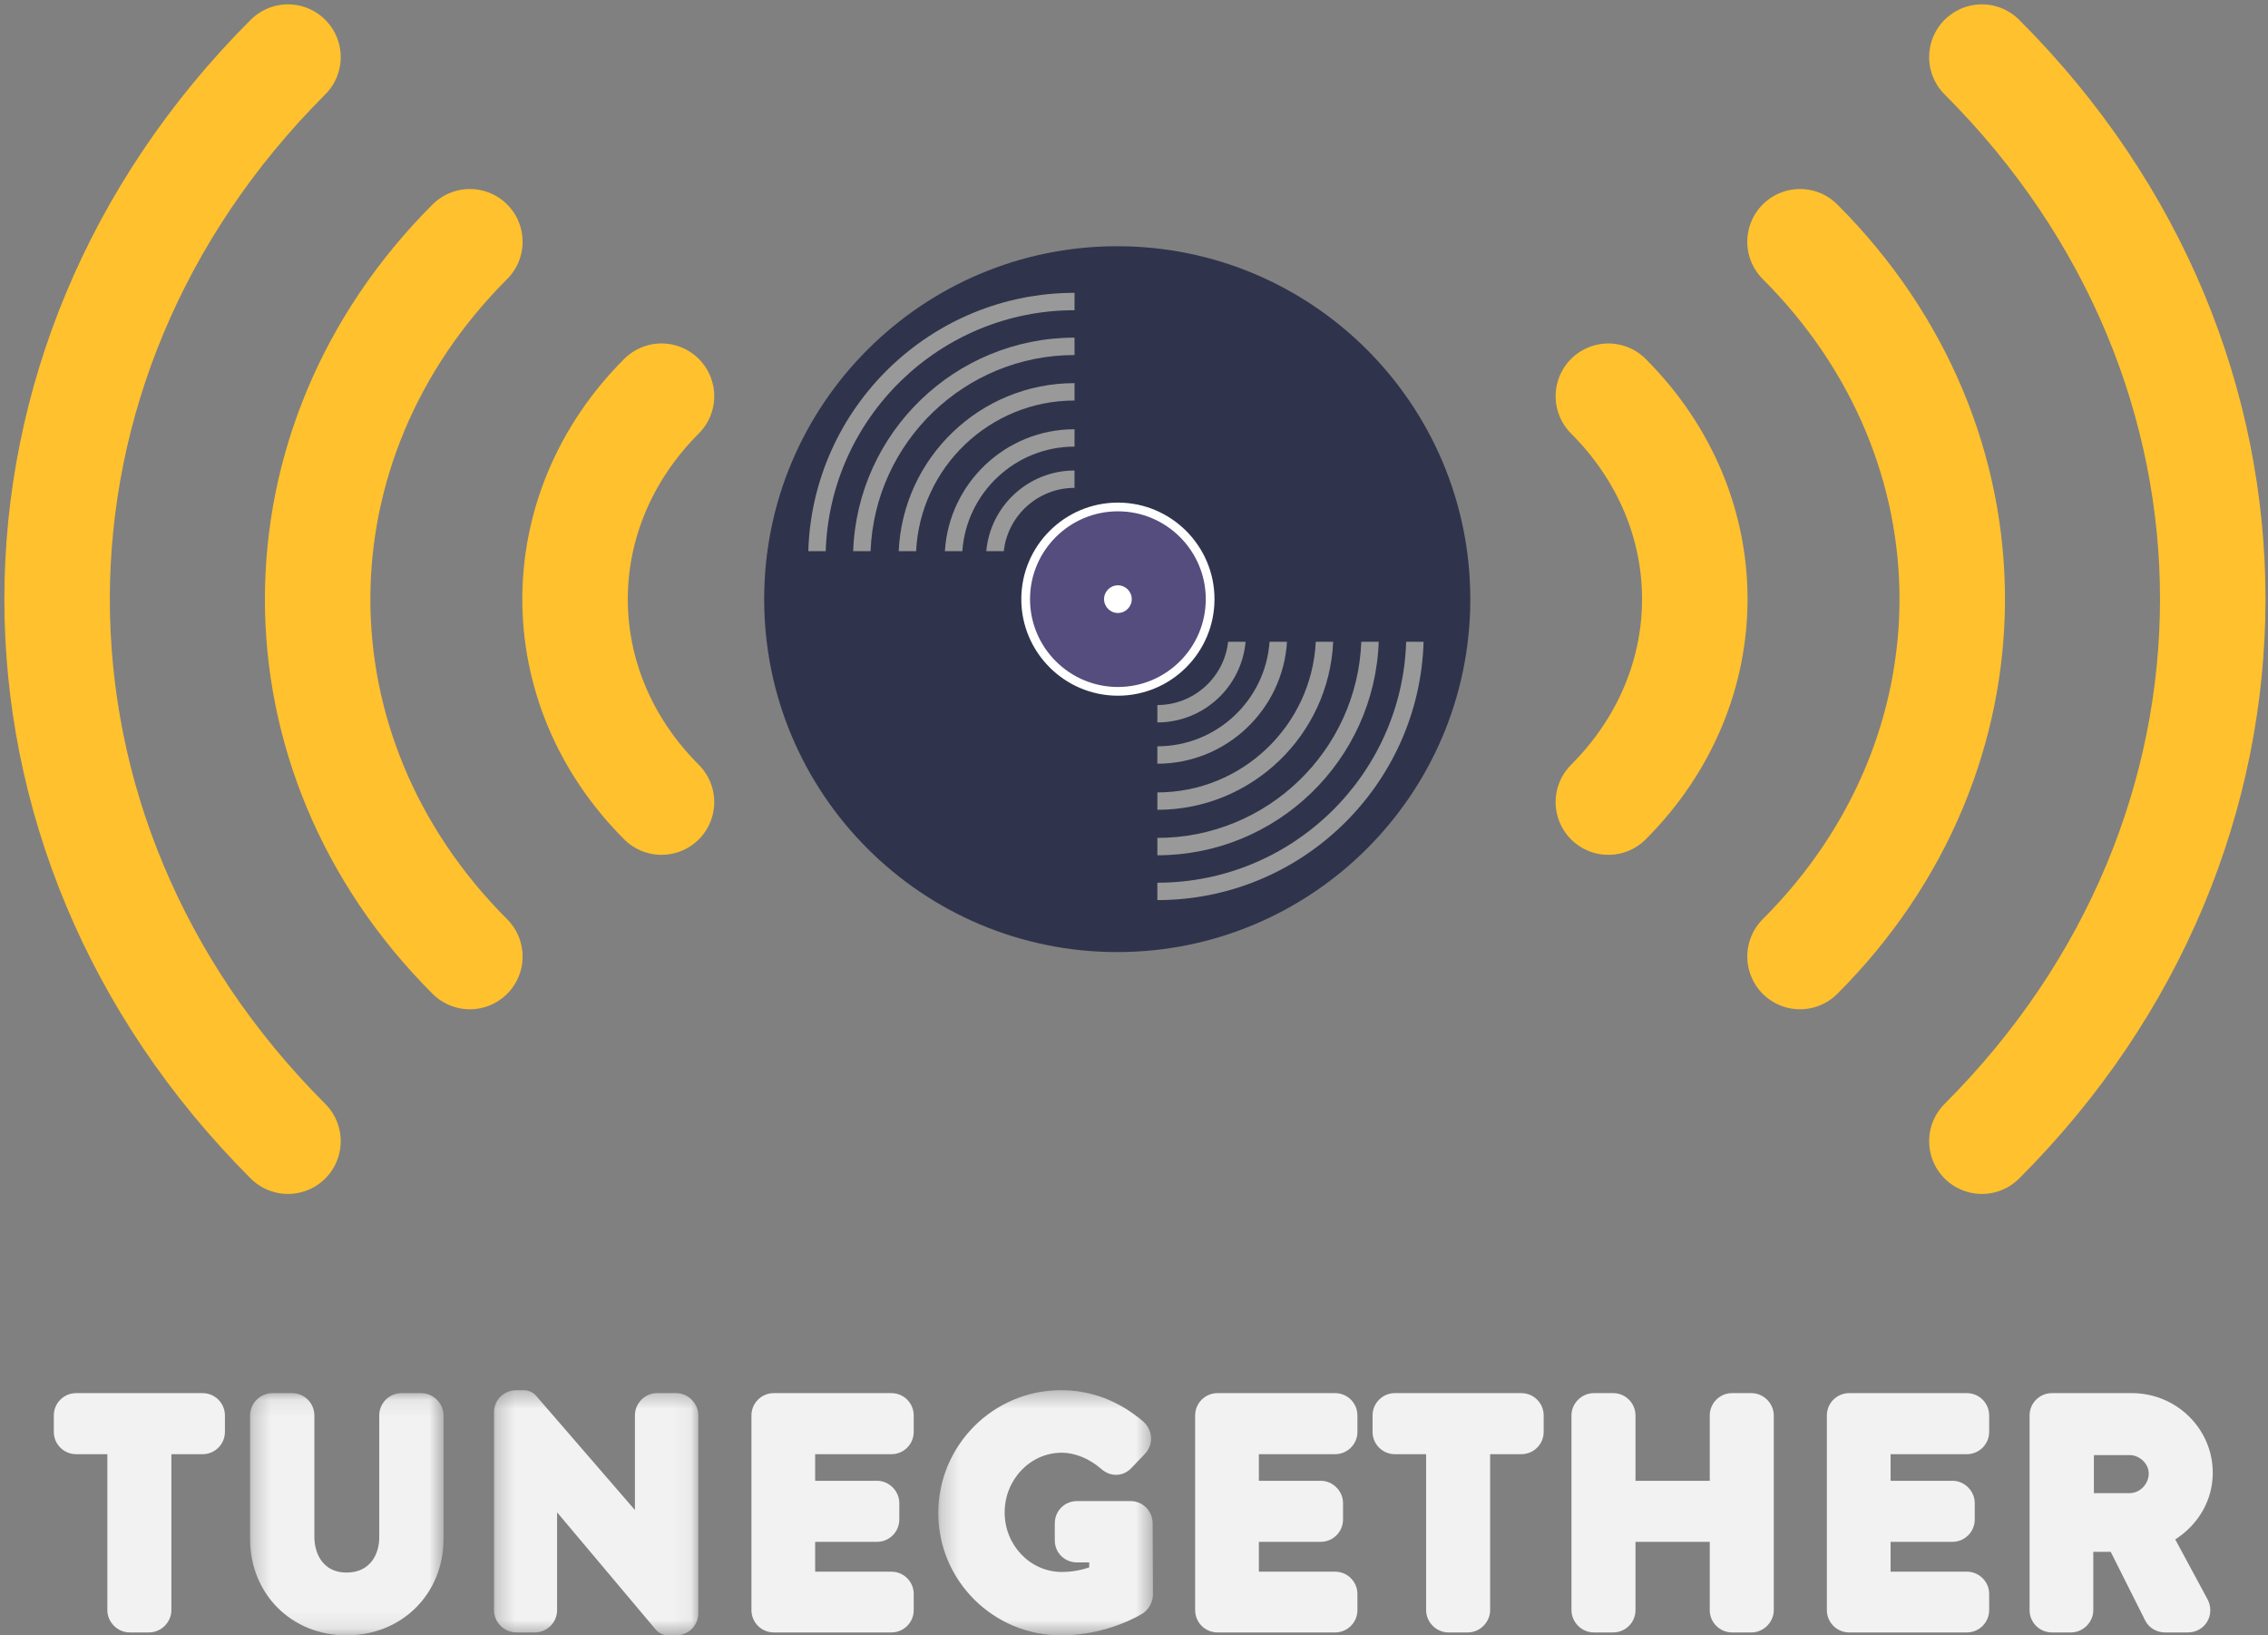 <?xml version="1.0" encoding="UTF-8" standalone="no"?>
<svg width="129px" height="93px" viewBox="0 0 129 93" version="1.1" xmlns="http://www.w3.org/2000/svg" xmlns:xlink="http://www.w3.org/1999/xlink">
    <rect x="0" y="0" width="129" height="93" fill="#808080" stroke="none"/>
    <!-- Generator: Sketch 39.1 (31720) - http://www.bohemiancoding.com/sketch -->
    <title>logo</title>
    <desc>Created with Sketch.</desc>
    <defs>
        <polygon id="path-1" points="0.312 13.88 11.317 13.88 11.317 0.104 0.312 0.104 0.312 13.88"></polygon>
        <polygon id="path-3" points="0.298 14.376 11.922 14.376 11.922 0.433 0.298 0.433"></polygon>
        <polygon id="path-5" points="0.275 14.376 12.485 14.376 12.485 0.433 0.275 0.433"></polygon>
    </defs>
    <g id="Welcome" stroke="none" stroke-width="1" fill="none" fill-rule="evenodd">
        <g id="Desktop" transform="translate(-120, -80)">
            <g id="logo" transform="translate(123, 83)">
                <path d="M8.525,76.228 L1.329,76.228 C0.629,76.228 0.061,76.797 0.061,77.496 L0.061,78.433 C0.061,79.132 0.629,79.7 1.329,79.7 L3.106,79.7 L3.106,88.569 C3.106,89.256 3.688,89.837 4.375,89.837 L5.48,89.837 C6.167,89.837 6.748,89.256 6.748,88.569 L6.748,79.7 L8.525,79.7 C9.225,79.7 9.793,79.132 9.793,78.433 L9.793,77.496 C9.793,76.797 9.225,76.228 8.525,76.228" id="Fill-1" fill="#F2F2F2"></path>
                <g id="Group-5" transform="translate(10.911, 76.124)">
                    <mask id="mask-2" fill="white">
                        <use xlink:href="#path-1"></use>
                    </mask>
                    <g id="Clip-4"></g>
                    <path d="M10.049,0.104 L8.927,0.104 C8.228,0.104 7.659,0.673 7.659,1.372 L7.659,8.314 C7.659,9.233 7.171,10.308 5.798,10.308 C4.449,10.308 3.97,9.216 3.97,8.28 L3.97,1.372 C3.97,0.673 3.401,0.104 2.702,0.104 L1.58,0.104 C0.893,0.104 0.312,0.685 0.312,1.372 L0.312,8.397 C0.312,11.523 2.67,13.88 5.798,13.88 C8.944,13.88 11.317,11.523 11.317,8.397 L11.317,1.372 C11.317,0.685 10.736,0.104 10.049,0.104" id="Fill-3" fill="#F2F2F2" mask="url(#mask-2)"></path>
                </g>
                <g id="Group-8" transform="translate(24.798, 75.628)">
                    <mask id="mask-4" fill="white">
                        <use xlink:href="#path-3"></use>
                    </mask>
                    <g id="Clip-7"></g>
                    <path d="M10.654,0.6 L9.583,0.6 C8.884,0.6 8.315,1.169 8.315,1.868 L8.315,7.248 L2.704,0.761 C2.524,0.553 2.261,0.433 1.985,0.433 L1.567,0.433 C0.868,0.433 0.298,0.994 0.298,1.684 L0.298,12.941 C0.298,13.628 0.879,14.209 1.567,14.209 L2.621,14.209 C3.32,14.209 3.889,13.64 3.889,12.941 L3.889,7.38 L9.492,14.038 C9.672,14.252 9.938,14.376 10.219,14.376 L10.654,14.376 C11.353,14.376 11.922,13.815 11.922,13.125 L11.922,1.868 C11.922,1.18 11.342,0.6 10.654,0.6" id="Fill-6" fill="#F2F2F2" mask="url(#mask-4)"></path>
                </g>
                <path d="M47.703,76.228 L41.009,76.228 C40.31,76.228 39.741,76.797 39.741,77.496 L39.741,88.569 C39.741,89.268 40.31,89.837 41.009,89.837 L47.703,89.837 C48.402,89.837 48.971,89.268 48.971,88.569 L48.971,87.649 C48.971,86.95 48.402,86.382 47.703,86.382 L43.365,86.382 L43.365,84.685 L46.883,84.685 C47.583,84.685 48.151,84.116 48.151,83.417 L48.151,82.481 C48.151,81.793 47.571,81.213 46.883,81.213 L43.365,81.213 L43.365,79.7 L47.703,79.7 C48.402,79.7 48.971,79.132 48.971,78.433 L48.971,77.496 C48.971,76.797 48.402,76.228 47.703,76.228" id="Fill-9" fill="#F2F2F2"></path>
                <g id="Group-13" transform="translate(50.093, 75.628)">
                    <mask id="mask-6" fill="white">
                        <use xlink:href="#path-5"></use>
                    </mask>
                    <g id="Clip-12"></g>
                    <path d="M12.468,8.007 C12.468,7.308 11.906,6.739 11.217,6.739 L8.17,6.739 C7.46,6.739 6.902,7.296 6.902,8.007 L6.902,8.977 C6.902,9.678 7.46,10.227 8.17,10.227 L8.86,10.227 L8.86,10.511 C8.487,10.638 7.95,10.77 7.3,10.77 C5.508,10.77 4.05,9.253 4.05,7.387 C4.05,5.513 5.508,3.988 7.3,3.988 C8.042,3.988 8.872,4.326 9.521,4.892 C9.779,5.124 10.074,5.247 10.387,5.247 C10.722,5.247 11.038,5.102 11.28,4.836 C11.4,4.708 11.52,4.584 11.64,4.46 C11.767,4.329 11.893,4.199 12.019,4.064 C12.509,3.56 12.497,2.775 11.989,2.267 C11.971,2.249 11.953,2.232 11.934,2.215 C10.546,1.033 8.97,0.433 7.25,0.433 C3.404,0.433 0.275,3.568 0.275,7.421 C0.275,11.256 3.404,14.376 7.25,14.376 C9.925,14.376 11.833,13.173 11.913,13.122 C11.933,13.109 11.952,13.096 11.97,13.082 C12.278,12.852 12.485,12.439 12.485,12.055 C12.485,11.383 12.48,10.704 12.476,10.025 C12.472,9.349 12.468,8.674 12.468,8.007" id="Fill-11" fill="#F2F2F2" mask="url(#mask-6)"></path>
                </g>
                <path d="M72.94,76.228 L66.246,76.228 C65.547,76.228 64.978,76.797 64.978,77.496 L64.978,88.569 C64.978,89.268 65.547,89.837 66.246,89.837 L72.94,89.837 C73.64,89.837 74.208,89.268 74.208,88.569 L74.208,87.649 C74.208,86.95 73.64,86.382 72.94,86.382 L68.602,86.382 L68.602,84.685 L72.12,84.685 C72.819,84.685 73.389,84.116 73.389,83.417 L73.389,82.481 C73.389,81.793 72.808,81.213 72.12,81.213 L68.602,81.213 L68.602,79.7 L72.94,79.7 C73.64,79.7 74.208,79.132 74.208,78.433 L74.208,77.496 C74.208,76.797 73.64,76.228 72.94,76.228" id="Fill-14" fill="#F2F2F2"></path>
                <path d="M83.534,76.228 L76.338,76.228 C75.638,76.228 75.069,76.797 75.069,77.496 L75.069,78.433 C75.069,79.132 75.638,79.7 76.338,79.7 L78.115,79.7 L78.115,88.569 C78.115,89.256 78.696,89.837 79.383,89.837 L80.488,89.837 C81.175,89.837 81.756,89.256 81.756,88.569 L81.756,79.7 L83.534,79.7 C84.233,79.7 84.802,79.132 84.802,78.433 L84.802,77.496 C84.802,76.797 84.233,76.228 83.534,76.228" id="Fill-16" fill="#F2F2F2"></path>
                <path d="M96.621,76.228 L95.516,76.228 C94.817,76.228 94.248,76.797 94.248,77.496 L94.248,81.213 L90.024,81.213 L90.024,77.496 C90.024,76.797 89.455,76.228 88.755,76.228 L87.651,76.228 C86.963,76.228 86.382,76.809 86.382,77.496 L86.382,88.569 C86.382,89.256 86.963,89.837 87.651,89.837 L88.755,89.837 C89.455,89.837 90.024,89.268 90.024,88.569 L90.024,84.685 L94.248,84.685 L94.248,88.569 C94.248,89.268 94.817,89.837 95.516,89.837 L96.621,89.837 C97.308,89.837 97.889,89.256 97.889,88.569 L97.889,77.496 C97.889,76.809 97.308,76.228 96.621,76.228" id="Fill-18" fill="#F2F2F2"></path>
                <path d="M108.871,76.228 L102.177,76.228 C101.478,76.228 100.909,76.797 100.909,77.496 L100.909,88.569 C100.909,89.268 101.478,89.837 102.177,89.837 L108.871,89.837 C109.571,89.837 110.14,89.268 110.14,88.569 L110.14,87.649 C110.14,86.95 109.571,86.382 108.871,86.382 L104.533,86.382 L104.533,84.685 L108.051,84.685 C108.75,84.685 109.32,84.116 109.32,83.417 L109.32,82.481 C109.32,81.793 108.739,81.213 108.051,81.213 L104.533,81.213 L104.533,79.7 L108.871,79.7 C109.571,79.7 110.14,79.132 110.14,78.433 L110.14,77.496 C110.14,76.797 109.571,76.228 108.871,76.228" id="Fill-20" fill="#F2F2F2"></path>
                <path d="M119.217,80.791 C119.217,81.4 118.717,81.915 118.126,81.915 L116.097,81.915 L116.097,79.751 L118.126,79.751 C118.697,79.751 119.217,80.246 119.217,80.791 L119.217,80.791 Z M120.725,84.549 C122.062,83.683 122.858,82.301 122.858,80.758 C122.858,78.26 120.796,76.228 118.26,76.228 L113.708,76.228 C113.008,76.228 112.439,76.797 112.439,77.496 L112.439,88.57 C112.439,89.269 113.008,89.837 113.708,89.837 L114.795,89.837 C115.483,89.837 116.063,89.257 116.063,88.57 L116.063,85.254 L117.054,85.254 L119.017,89.162 C119.222,89.572 119.66,89.837 120.134,89.837 L121.439,89.837 C121.901,89.837 122.312,89.609 122.541,89.226 C122.77,88.843 122.777,88.354 122.561,87.952 L120.725,84.549 Z" id="Fill-22" fill="#F2F2F2"></path>
                <path d="M88.481,19.533 C95.051,26.099 95.023,36.077 88.481,42.615" id="Stroke-24" stroke="#FFC12D" stroke-width="6" stroke-linecap="round" stroke-linejoin="round"></path>
                <path d="M99.382,10.749 C110.951,22.312 110.902,39.884 99.382,51.398" id="Stroke-26" stroke="#FFC12D" stroke-width="6" stroke-linecap="round" stroke-linejoin="round"></path>
                <path d="M109.726,0.248 C127.273,17.786 127.198,44.437 109.726,61.9" id="Stroke-28" stroke="#FFC12D" stroke-width="6" stroke-linecap="round" stroke-linejoin="round"></path>
                <path d="M34.625,42.615 C28.055,36.049 28.084,26.071 34.625,19.532" id="Stroke-30" stroke="#FFC12D" stroke-width="6" stroke-linecap="round" stroke-linejoin="round"></path>
                <path d="M23.725,51.398 C12.156,39.835 12.205,22.263 23.725,10.749" id="Stroke-32" stroke="#FFC12D" stroke-width="6" stroke-linecap="round" stroke-linejoin="round"></path>
                <path d="M13.38,61.9 C-4.167,44.362 -4.092,17.711 13.38,0.248" id="Stroke-34" stroke="#FFC12D" stroke-width="6" stroke-linecap="round" stroke-linejoin="round"></path>
                <path d="M80.628,31.074 C80.628,42.159 71.637,51.145 60.547,51.145 C49.456,51.145 40.465,42.159 40.465,31.074 C40.465,19.989 49.456,11.003 60.547,11.003 C71.637,11.003 80.628,19.989 80.628,31.074" id="Fill-36" fill="#2F344C"></path>
                <g id="Group-48" transform="translate(62.492, 33.492)" fill="#999999">
                    <path d="M14.984,0.005 L14.489,0.005 C14.251,7.602 7.994,13.708 0.336,13.708 L0.336,14.203 L0.336,14.697 C8.54,14.697 15.24,8.147 15.479,0.005 L14.984,0.005 Z" id="Fill-38"></path>
                    <path d="M12.432,0.005 L11.937,0.005 C11.7,6.196 6.588,11.16 0.337,11.16 L0.337,11.654 L0.337,12.148 C7.133,12.148 12.689,6.741 12.927,0.005 L12.432,0.005 Z" id="Fill-40"></path>
                    <path d="M9.842,0.005 L9.347,0.005 C9.112,4.769 5.16,8.573 0.337,8.573 L0.337,9.067 L0.337,9.562 C5.706,9.562 10.101,5.314 10.337,0.005 L9.842,0.005 Z" id="Fill-42"></path>
                    <path d="M7.214,0.005 L6.718,0.005 C6.486,3.322 3.714,5.951 0.336,5.951 L0.336,6.446 L0.336,6.94 C4.26,6.94 7.476,3.868 7.71,0.005 L7.214,0.005 Z" id="Fill-44"></path>
                    <path d="M4.859,0.005 L4.362,0.005 C4.137,2.026 2.418,3.604 0.337,3.604 L0.337,4.098 L0.337,4.593 C2.964,4.593 5.127,2.573 5.355,0.005 L4.859,0.005 Z" id="Fill-46"></path>
                </g>
                <g id="Group-59" transform="translate(42.653, 13.167)" fill="#999999">
                    <path d="M0.817,15.179 L1.312,15.179 C1.55,7.582 7.807,1.475 15.465,1.475 L15.465,0.981 L15.465,0.487 C7.262,0.487 0.562,7.037 0.322,15.179 L0.817,15.179 Z" id="Fill-49"></path>
                    <path d="M3.369,15.179 L3.864,15.179 C4.101,8.988 9.213,4.024 15.465,4.024 L15.465,3.529 L15.465,3.035 C8.668,3.035 3.112,8.442 2.874,15.179 L3.369,15.179 Z" id="Fill-51"></path>
                    <path d="M5.959,15.179 L6.454,15.179 C6.689,10.414 10.641,6.611 15.465,6.611 L15.465,6.117 L15.465,5.622 C10.095,5.622 5.7,9.869 5.464,15.179 L5.959,15.179 Z" id="Fill-53"></path>
                    <path d="M8.587,15.179 L9.083,15.179 C9.315,11.861 12.088,9.232 15.465,9.232 L15.465,8.738 L15.465,8.244 C11.542,8.244 8.325,11.316 8.091,15.179 L8.587,15.179 Z" id="Fill-55"></path>
                    <path d="M10.942,15.179 L11.44,15.179 C11.664,13.157 13.383,11.579 15.464,11.579 L15.464,11.085 L15.464,10.591 C12.837,10.591 10.674,12.611 10.446,15.179 L10.942,15.179 Z" id="Fill-57"></path>
                </g>
                <path d="M65.83,31.074 C65.83,33.969 63.481,36.317 60.584,36.317 C57.687,36.317 55.339,33.969 55.339,31.074 C55.339,28.178 57.687,25.831 60.584,25.831 C63.481,25.831 65.83,28.178 65.83,31.074" id="Fill-60" fill="#544D7E"></path>
                <path d="M60.584,26.079 C57.828,26.079 55.586,28.32 55.586,31.074 C55.586,33.828 57.828,36.069 60.584,36.069 C63.34,36.069 65.582,33.828 65.582,31.074 C65.582,28.32 63.34,26.079 60.584,26.079 M60.584,36.565 C57.555,36.565 55.09,34.102 55.09,31.074 C55.09,28.046 57.555,25.583 60.584,25.583 C63.613,25.583 66.078,28.046 66.078,31.074 C66.078,34.102 63.613,36.565 60.584,36.565" id="Fill-62" fill="#FFFFFF"></path>
                <path d="M61.372,31.074 C61.372,31.509 61.019,31.861 60.584,31.861 C60.149,31.861 59.797,31.509 59.797,31.074 C59.797,30.639 60.149,30.287 60.584,30.287 C61.019,30.287 61.372,30.639 61.372,31.074" id="Fill-64" fill="#FFFFFF"></path>
            </g>
        </g>
    </g>
</svg>